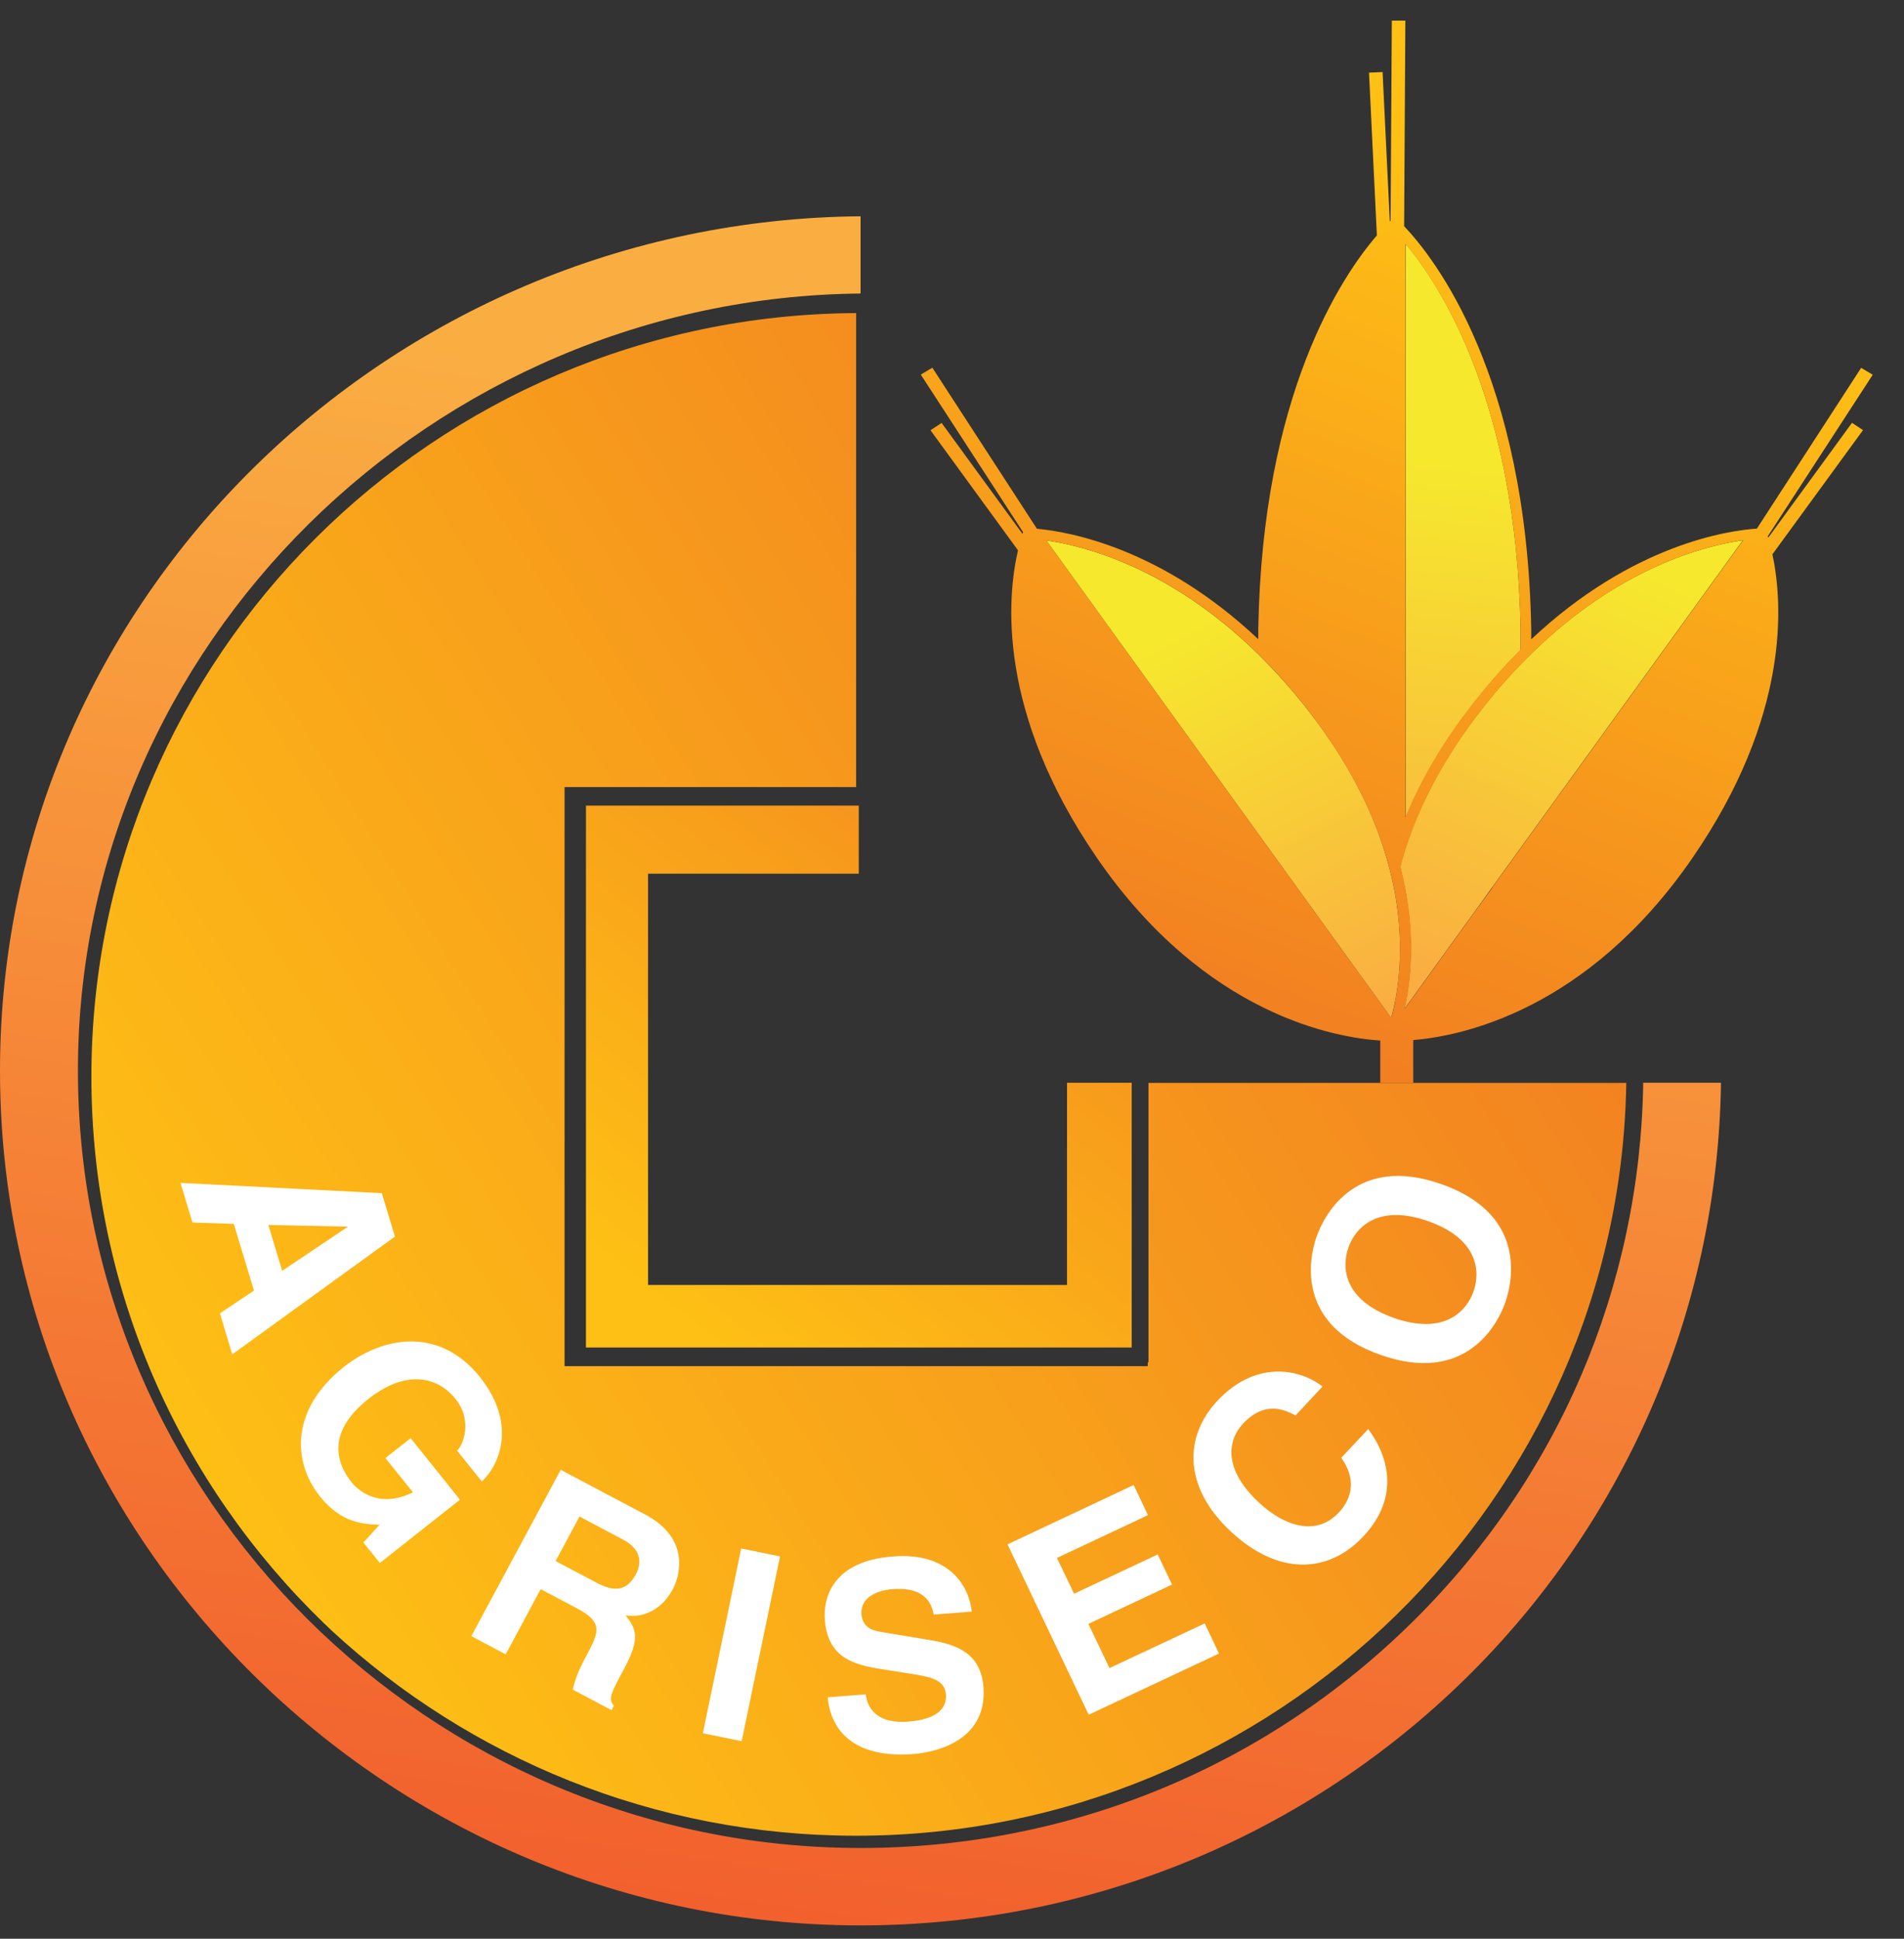 <svg width="56" height="57" viewBox="0 0 56 57" fill="none" xmlns="http://www.w3.org/2000/svg">
<rect x="0" y="0" width="56" height="57" fill="#333333" stroke="none"/>
<g id="Group">
<path id="Vector" d="M50.617 31.834C50.427 45.55 39.169 56.608 25.311 56.608C11.453 56.608 0 45.361 0 31.483C0 17.606 11.435 6.476 25.311 6.359V8.63C12.726 8.747 2.292 18.96 2.292 31.479C2.292 43.998 12.617 54.332 25.311 54.332C31.431 54.332 37.19 51.976 41.534 47.695C45.834 43.459 48.239 37.833 48.33 31.834H50.622H50.617Z" fill="url(#paint0_linear_1637_26580)"/>
<path id="Vector_2" d="M47.832 31.833C47.642 44.056 37.521 53.972 25.181 53.972C19.228 53.972 13.805 51.678 9.755 47.941C9.673 47.865 9.592 47.788 9.51 47.707C5.302 43.629 2.688 37.94 2.688 31.654C2.688 19.319 12.768 9.268 25.181 9.205V23.141H16.605V40.166H33.757V40.054H33.779V31.838H47.837L47.832 31.833Z" fill="url(#paint1_linear_1637_26580)"/>
<path id="Vector_3" d="M25.258 25.687V23.686H17.234V39.618H33.285V31.834H31.383V37.779H19.06V25.687H25.258Z" fill="url(#paint2_linear_1637_26580)"/>
<g id="Group_2">
<g id="Group_3">
<path id="Vector_4" d="M44.723 19.099C44.723 18.901 44.723 18.699 44.723 18.497C44.606 11.841 42.381 8.41 41.344 7.169V24.037C41.747 23.056 42.327 22.004 43.165 20.902C43.681 20.219 44.207 19.625 44.728 19.104L44.723 19.099Z" fill="url(#paint3_linear_1637_26580)"/>
<path id="Vector_5" d="M45.035 19.225C44.981 19.279 44.926 19.328 44.872 19.382C44.818 19.436 44.763 19.495 44.709 19.549C44.274 19.998 43.839 20.502 43.409 21.073C42.353 22.467 41.71 23.785 41.329 24.963C41.275 25.138 41.225 25.309 41.18 25.476C41.239 25.705 41.288 25.93 41.329 26.146C41.601 27.598 41.492 28.772 41.329 29.554C41.32 29.59 41.316 29.626 41.306 29.662L41.329 29.631L43.023 27.288L43.481 26.654L43.875 26.105L51.26 15.884C50.127 16.046 47.617 16.689 45.031 19.225H45.035Z" fill="url(#paint4_linear_1637_26580)"/>
<path id="Vector_6" d="M41.021 26.223C40.998 26.092 40.971 25.962 40.94 25.831C40.912 25.714 40.885 25.598 40.853 25.48C40.509 24.172 39.839 22.679 38.624 21.078C38.09 20.372 37.542 19.761 37.003 19.23C34.416 16.694 31.906 16.051 30.773 15.889L38.158 26.11L40.727 29.663L40.917 29.928C40.926 29.901 40.931 29.874 40.94 29.847C40.967 29.744 40.994 29.627 41.021 29.496C41.175 28.75 41.279 27.617 41.021 26.218V26.223Z" fill="url(#paint5_linear_1637_26580)"/>
</g>
<path id="Vector_7" d="M54.468 12.434L52.008 15.807C52.008 15.807 51.999 15.78 51.994 15.766L55.08 11.018L54.74 10.815L51.673 15.542C50.853 15.595 48.021 15.991 45.036 18.797C45.036 18.698 45.036 18.599 45.036 18.496C44.904 11.022 42.177 7.573 41.298 6.651L41.334 0.607H40.936L40.9 6.494C40.891 6.494 40.886 6.503 40.877 6.512L40.664 2.118L40.265 2.136L40.496 6.921C39.436 8.153 37.126 11.625 37.008 18.491C37.008 18.595 37.008 18.694 37.008 18.793C34.158 16.108 31.445 15.632 30.498 15.546L27.422 10.811L27.082 11.013L30.09 15.645C30.09 15.645 30.081 15.677 30.072 15.694L27.694 12.434L27.367 12.65L29.941 16.18C29.624 17.543 29.306 20.924 32.269 25.232C35.468 29.873 39.328 30.512 40.596 30.593V31.838H41.566V30.579C42.938 30.467 46.667 29.738 49.775 25.228C52.656 21.046 52.438 17.732 52.13 16.297L54.794 12.646L54.468 12.43V12.434ZM41.339 7.168C42.377 8.414 44.605 11.841 44.723 18.496C44.723 18.703 44.723 18.905 44.723 19.103C44.198 19.62 43.672 20.218 43.16 20.897C42.322 21.999 41.742 23.051 41.339 24.032V7.168ZM41.026 29.495C40.999 29.626 40.972 29.743 40.945 29.846C40.936 29.869 40.931 29.896 40.922 29.927L40.727 29.662L38.159 26.109L30.774 15.888C31.911 16.054 34.417 16.693 37.004 19.229C37.547 19.76 38.091 20.371 38.625 21.082C39.835 22.683 40.505 24.176 40.854 25.48C40.886 25.601 40.913 25.718 40.94 25.831C40.972 25.965 40.999 26.096 41.022 26.222C41.135 26.838 41.176 27.4 41.176 27.899C41.176 28.538 41.108 29.077 41.022 29.495H41.026ZM43.89 26.105L43.491 26.649L43.033 27.283L41.339 29.626L41.316 29.657C41.325 29.621 41.33 29.585 41.339 29.549C41.502 28.771 41.611 27.593 41.339 26.145C41.298 25.925 41.248 25.704 41.19 25.475C41.235 25.309 41.285 25.138 41.339 24.963C41.72 23.784 42.363 22.467 43.419 21.073C43.849 20.502 44.284 19.998 44.719 19.548C44.769 19.494 44.827 19.436 44.877 19.382L45.04 19.22C47.632 16.684 50.137 16.045 51.27 15.879L43.885 26.1L43.89 26.105Z" fill="url(#paint6_linear_1637_26580)"/>
</g>
<g id="Group_4">
<path id="Vector_8" d="M5.662 35.947L5.309 34.778L11.23 35.08L11.615 36.357L6.831 39.819L6.468 38.614L7.47 37.944L6.876 35.983L5.662 35.943V35.947ZM7.891 36.011L8.299 37.364L10.215 36.078V36.064L7.891 36.015V36.011Z" fill="white"/>
<path id="Vector_9" d="M12.074 42.279L13.528 44.092L11.172 45.953L10.688 45.351L11.163 44.829C10.71 44.811 10.049 44.793 9.415 44.002C8.576 42.958 8.572 41.411 10.103 40.197C11.29 39.257 12.939 39.024 14.108 40.476L14.117 40.49C15.182 41.821 14.733 43.03 14.171 43.556L13.442 42.648C13.614 42.513 13.913 41.771 13.401 41.133C12.885 40.485 11.952 40.242 10.833 41.133C9.641 42.077 9.849 42.967 10.343 43.583C10.502 43.781 11.113 44.384 12.146 43.876L11.335 42.868L12.074 42.288V42.279Z" fill="white"/>
<path id="Vector_10" d="M16.486 43.211L18.978 44.529C20.287 45.221 20.011 46.309 19.784 46.732C19.494 47.272 18.974 47.586 18.398 47.492C18.706 47.883 18.847 48.148 18.357 49.061C17.972 49.776 17.877 49.952 18.054 50.15L17.986 50.28L16.849 49.678C16.903 49.408 16.998 49.138 17.27 48.634C17.628 47.969 17.728 47.685 16.967 47.285L15.902 46.723L14.873 48.639L13.863 48.104L16.491 43.215L16.486 43.211ZM17.547 46.534C18.081 46.817 18.439 46.773 18.702 46.287C18.842 46.026 18.928 45.585 18.326 45.266L17.044 44.587L16.341 45.896L17.547 46.534Z" fill="white"/>
<path id="Vector_11" d="M21.814 51.192L20.672 50.959L21.8 45.526L22.942 45.76L21.814 51.192Z" fill="white"/>
<path id="Vector_12" d="M25.464 49.812C25.495 50.117 25.695 50.693 26.71 50.617C27.262 50.576 27.865 50.396 27.82 49.812C27.788 49.38 27.357 49.299 26.759 49.205L26.152 49.11C25.237 48.971 24.354 48.836 24.259 47.622C24.213 47.005 24.462 45.895 26.27 45.76C27.978 45.63 28.517 46.704 28.581 47.383L27.462 47.469C27.412 47.226 27.276 46.646 26.256 46.722C25.813 46.754 25.301 46.956 25.337 47.46C25.369 47.891 25.736 47.954 25.971 47.99L27.353 48.22C28.128 48.346 28.848 48.602 28.925 49.596C29.052 51.26 27.357 51.534 26.868 51.57C24.834 51.723 24.399 50.59 24.345 49.901L25.459 49.816L25.464 49.812Z" fill="white"/>
<path id="Vector_13" d="M33.764 44.546L31.087 45.805L31.59 46.857L34.05 45.702L34.471 46.588L32.011 47.743L32.632 49.043L35.432 47.73L35.853 48.616L32.02 50.414L29.633 45.405L33.343 43.66L33.764 44.546Z" fill="white"/>
<path id="Vector_14" d="M38.104 41.615C37.796 41.457 37.211 41.16 36.554 41.862C36.174 42.267 35.884 43.121 37.039 44.187C37.773 44.866 38.706 45.185 39.377 44.47C39.816 44.002 39.857 43.427 39.449 42.86L40.242 42.015C40.971 43.004 41.053 44.155 40.097 45.172C39.087 46.251 37.624 46.345 36.215 45.041C34.788 43.719 34.824 42.231 35.807 41.183C36.944 39.969 38.249 40.252 38.897 40.765L38.104 41.615Z" fill="white"/>
<path id="Vector_15" d="M38.726 36.349C38.975 35.656 39.922 33.943 42.395 34.815C44.864 35.683 44.516 37.608 44.271 38.3C44.026 38.993 43.075 40.706 40.602 39.834C38.133 38.966 38.481 37.037 38.726 36.349ZM43.338 37.972C43.546 37.383 43.478 36.425 42.006 35.904C40.533 35.386 39.868 36.084 39.659 36.677C39.451 37.266 39.519 38.224 40.991 38.746C42.464 39.263 43.129 38.566 43.338 37.972Z" fill="white"/>
</g>
</g>
<defs>
<linearGradient id="paint0_linear_1637_26580" x1="28.152" y1="12.291" x2="21.338" y2="59.05" gradientUnits="userSpaceOnUse">
<stop stop-color="#FAAE42"/>
<stop offset="1" stop-color="#F15B2C"/>
</linearGradient>
<linearGradient id="paint1_linear_1637_26580" x1="42.912" y1="20.564" x2="5.753" y2="44.079" gradientUnits="userSpaceOnUse">
<stop stop-color="#F28021"/>
<stop offset="1" stop-color="#FEC015"/>
</linearGradient>
<linearGradient id="paint2_linear_1637_26580" x1="34.214" y1="20.596" x2="19.843" y2="38.607" gradientUnits="userSpaceOnUse">
<stop stop-color="#F28021"/>
<stop offset="1" stop-color="#FEC015"/>
</linearGradient>
<linearGradient id="paint3_linear_1637_26580" x1="41.398" y1="28.439" x2="42.97" y2="13.48" gradientUnits="userSpaceOnUse">
<stop stop-color="#FAAE42"/>
<stop offset="1" stop-color="#F6E92D"/>
</linearGradient>
<linearGradient id="paint4_linear_1637_26580" x1="42.321" y1="28.938" x2="48.032" y2="16.405" gradientUnits="userSpaceOnUse">
<stop stop-color="#FAAE42"/>
<stop offset="1" stop-color="#F6E92D"/>
</linearGradient>
<linearGradient id="paint5_linear_1637_26580" x1="40.518" y1="29.654" x2="34.846" y2="18.346" gradientUnits="userSpaceOnUse">
<stop stop-color="#FAAE42"/>
<stop offset="1" stop-color="#F6E92D"/>
</linearGradient>
<linearGradient id="paint6_linear_1637_26580" x1="34.498" y1="28.884" x2="43.398" y2="5.564" gradientUnits="userSpaceOnUse">
<stop stop-color="#F28021"/>
<stop offset="1" stop-color="#FEC015"/>
</linearGradient>
</defs>
</svg>
